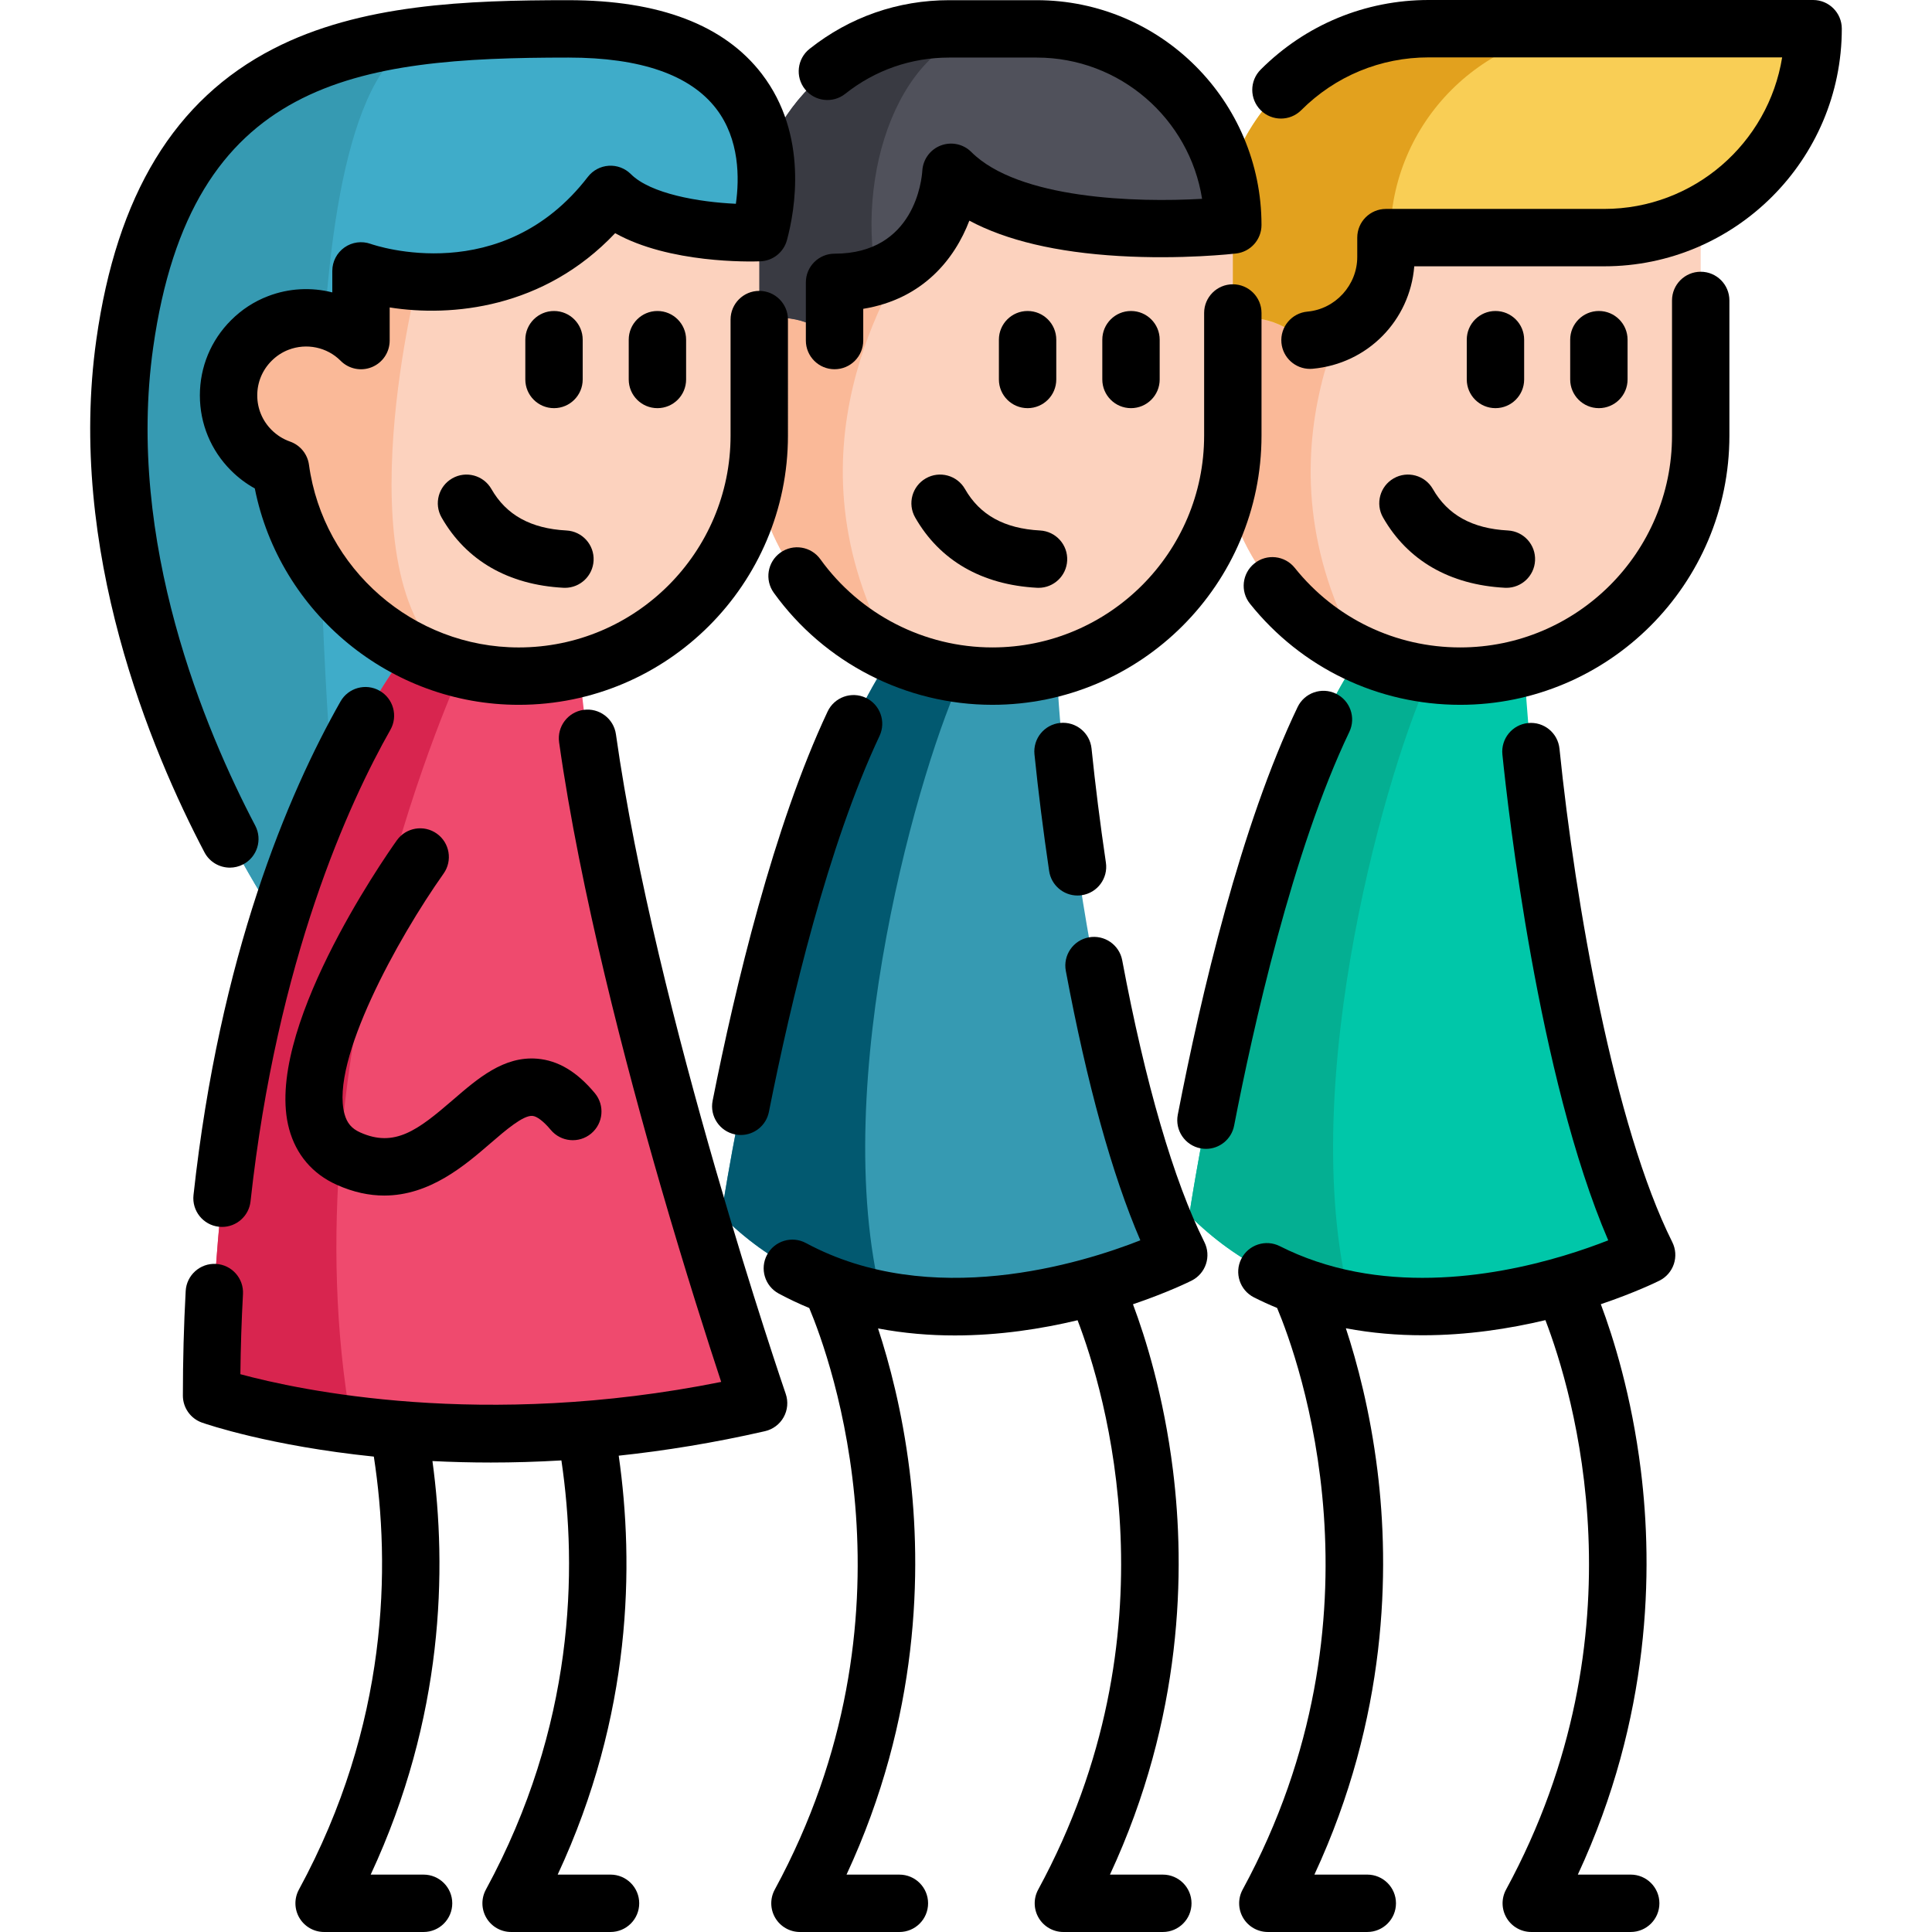 <?xml version="1.0" encoding="iso-8859-1"?>
<!-- Generator: Adobe Illustrator 19.0.0, SVG Export Plug-In . SVG Version: 6.00 Build 0)  -->
<svg version="1.1" id="Capa_1" xmlns="http://www.w3.org/2000/svg" xmlns:xlink="http://www.w3.org/1999/xlink" x="0px" y="0px"
	 viewBox="0 0 512.001 512.001" style="enable-background:new 0 0 512.001 512.001;" xml:space="preserve">
<path style="fill:#FCD2BE;" d="M450.706,38.671v76.783c0,35.188-28.538,63.725-63.735,63.725c-9.428,0-18.369-2.048-26.419-5.718
	v-0.01c-19.474-8.881-33.698-27.28-36.708-49.259c-2.828-0.993-5.484-2.616-7.755-4.886c-8.029-8.019-8.029-21.036,0-29.054
	c8.019-8.039,21.046-8.039,29.075,0l5.353-30.687l3.65-20.894L450.706,38.671L450.706,38.671z"/>
<path style="fill:#FAB998;" d="M360.552,173.451c-19.474-8.881-33.698-27.28-36.708-49.259c-2.828-0.993-5.484-2.616-7.755-4.886
	c-8.029-8.019-8.029-21.036,0-29.054c8.019-8.039,21.046-8.039,29.075,0l5.353-30.687l16.778,3.406
	C360.237,75.167,330.443,119.681,360.552,173.451z"/>
<path style="fill:#F9CE55;" d="M480.5,7.599c0,30.585-24.797,55.372-55.372,55.372h-57.835v5.14c0,12.226-9.915,22.13-22.141,22.13
	c-5.92-5.92-14.568-7.471-21.907-4.653V62.971c0-30.575,24.797-55.372,55.372-55.372C378.617,7.599,480.5,7.599,480.5,7.599z"/>
<path style="fill:#E2A11E;" d="M423.81,7.599h-45.193c-30.575,0-55.372,24.797-55.372,55.372v22.617
	c7.34-2.818,15.987-1.267,21.907,4.653c12.226,0,22.141-9.904,22.141-22.13v-5.14h1.145C368.438,32.396,393.234,7.599,423.81,7.599z
	"/>
<path style="fill:#00C7A9;" d="M436.371,332.582c0,0-39.071,19.535-78.628,11.891c-14.801-2.849-29.673-9.509-42.588-22.424
	c0,0,12.378-82.916,35.573-131.374c3.082-6.437,6.356-12.267,9.823-17.214l14.426,1.115l29.156,2.261
	c0,4.055,0.517,11.993,1.581,22.343C409.324,234.581,419.238,298.327,436.371,332.582z"/>
<path style="fill:#04AF92;" d="M357.743,344.473c-14.801-2.849-29.673-9.509-42.588-22.424c0,0,15.886-106.425,45.396-148.588
	l14.426,1.115l4.177,4.126C368.358,200.873,343.074,286.668,357.743,344.473z"/>
<path style="fill:#FCD2BE;" d="M326.718,38.672v76.783c0,35.188-28.537,63.725-63.735,63.725c-9.428,0-18.369-2.048-26.419-5.718
	v-0.01c-19.474-8.881-33.698-27.28-36.708-49.259c-2.828-0.993-5.484-2.616-7.755-4.886c-8.029-8.019-8.029-21.036,0-29.054
	c8.019-8.039,21.046-8.039,29.075,0l5.353-30.687l3.65-20.894C230.177,38.672,326.718,38.672,326.718,38.672z"/>
<path style="fill:#FAB998;" d="M236.564,173.452c-19.474-8.881-33.698-27.28-36.708-49.259c-2.828-0.993-5.484-2.616-7.755-4.886
	c-8.029-8.019-8.029-21.036,0-29.054c8.019-8.039,21.046-8.039,29.075,0l5.353-30.687l16.778,3.406
	C236.25,75.168,206.455,119.682,236.564,173.452z"/>
<path style="fill:#50515B;" d="M199.596,59.627v25.841c7.269-2.656,15.734-1.054,21.573,4.785V74.833
	c4.227,0,7.867-0.598,11.02-1.642c18.765-6.143,19.829-27.544,19.829-27.544c20.326,20.316,74.694,13.98,74.694,13.98
	c0-14.355-5.819-27.351-15.227-36.759c-9.398-9.398-22.394-15.217-36.749-15.217h-23.165
	C222.872,7.651,199.596,30.917,199.596,59.627z"/>
<path style="fill:#393A42;" d="M199.596,59.627v25.841c7.269-2.656,15.734-1.054,21.573,4.785V74.833
	c4.227,0,7.867-0.598,11.02-1.642c-5.535-29.947,7.958-65.54,33.302-65.54h-13.919C222.872,7.651,199.596,30.917,199.596,59.627z"/>
<path style="fill:#369AB2;" d="M312.375,332.583c0,0-39.071,19.535-78.628,11.891c-14.801-2.849-29.673-9.509-42.588-22.424
	c0,0,15.886-106.425,45.396-148.588l14.426,1.115l29.156,2.261C280.138,194.761,290.235,288.312,312.375,332.583z"/>
<path style="fill:#025970;" d="M233.748,344.474c-14.801-2.849-29.673-9.509-42.588-22.424c0,0,15.886-106.425,45.396-148.588
	l14.426,1.115l4.177,4.126C244.362,200.874,219.079,286.669,233.748,344.474z"/>
<path style="fill:#3FACC9;" d="M201.21,61.655c5.205-19.262,3.176-54.002-50.552-54.002S44.212,11.981,33.061,91.054
	s40.722,153.079,40.722,153.079"/>
<path style="fill:#369AB2;" d="M73.784,244.133l15.5-22.201C85.331,177.407,73.642,13.329,115.693,9.041
	C75.7,13.197,41.749,29.417,33.061,91.054C21.909,170.128,73.784,244.133,73.784,244.133z"/>
<path style="fill:#FCD2BE;" d="M66.596,119.308c2.271,2.271,4.927,3.893,7.755,4.886c3.568,26.054,22.881,47.079,48.032,53.182
	c4.836,1.186,9.894,1.805,15.095,1.805c35.198,0,63.735-28.537,63.735-63.725V61.655c0,0-28.254,1.014-39.405-10.138
	c-16.19,21.015-37.225,23.945-51.175,23.033c0-0.01,0-0.01,0-0.01c-8.931-0.588-14.963-2.747-14.963-2.747v18.461l-0.01-0.01
	c-5.92-5.92-14.568-7.471-21.907-4.653c-2.605,0.993-5.049,2.555-7.157,4.663C58.567,98.272,58.567,111.289,66.596,119.308z"/>
<path style="fill:#FAB998;" d="M66.596,119.308c2.271,2.271,4.927,3.893,7.755,4.886c3.568,26.054,22.881,47.079,48.032,53.182
	C89.284,159.22,110.35,75.676,110.634,74.55c0-0.01,0-0.01,0-0.01c-8.931-0.588-14.963-2.747-14.963-2.747v18.461l-0.01-0.01
	c-5.92-5.92-14.568-7.471-21.907-4.653c-2.605,0.993-5.049,2.555-7.157,4.663C58.567,98.272,58.567,111.289,66.596,119.308z"/>
<path style="fill:#EF4A6E;" d="M201.038,371.867c-44.2,10.117-81.973,9.043-107.875,5.748c-23.388-2.98-37.094-7.776-37.094-7.776
	c0-134.831,52.229-197.715,52.229-197.715l11.587,1.277l33.667,3.731C160.294,253.703,201.038,371.867,201.038,371.867z"/>
<path style="fill:#D8254F;" d="M93.163,377.615c-23.388-2.98-37.094-7.776-37.094-7.776c0-134.831,52.229-197.715,52.229-197.715
	l11.587,1.277l2.494,3.974C122.38,177.376,75.382,278.094,93.163,377.615z"/>
<path d="M480.496,0H378.618c-16.82,0-32.634,6.55-44.529,18.444c-2.969,2.969-2.969,7.783,0,10.752c2.97,2.969,7.784,2.969,10.753,0
	c9.021-9.021,21.015-13.99,33.775-13.99h93.67c-3.652,22.738-23.409,40.162-47.16,40.162H367.29c-4.2,0-7.603,3.404-7.603,7.603
	v5.137c0,7.449-5.8,13.806-13.203,14.473c-4.182,0.376-7.267,4.072-6.891,8.254c0.356,3.951,3.673,6.922,7.564,6.922
	c0.229,0,0.458-0.01,0.691-0.031c14.593-1.314,25.788-12.789,26.947-27.151h50.331c34.722,0,62.971-28.249,62.971-62.972
	C488.099,3.404,484.696,0,480.496,0z"/>
<path d="M403.916,100.561V90.02c0-4.199-3.403-7.603-7.603-7.603s-7.603,3.404-7.603,7.603v10.541c0,4.199,3.403,7.603,7.603,7.603
	S403.916,104.76,403.916,100.561z"/>
<path d="M431.324,100.561V90.02c0-4.199-3.403-7.603-7.603-7.603s-7.603,3.404-7.603,7.603v10.541c0,4.199,3.403,7.603,7.603,7.603
	S431.324,104.76,431.324,100.561z"/>
<path d="M379.725,129.596c-2.084-3.646-6.73-4.912-10.374-2.828c-3.646,2.083-4.913,6.728-2.828,10.374
	c6.519,11.405,17.681,17.845,32.284,18.625c0.138,0.007,0.275,0.011,0.412,0.011c4.012,0,7.369-3.144,7.585-7.198
	c0.224-4.193-2.994-7.774-7.188-7.998C390.168,140.077,383.661,136.483,379.725,129.596z"/>
<path d="M450.706,72.014c-4.2,0-7.603,3.404-7.603,7.603v35.837c0,30.946-25.181,56.122-56.131,56.122
	c-17.141,0-33.121-7.685-43.844-21.085c-2.623-3.279-7.409-3.811-10.686-1.186c-3.279,2.624-3.811,7.409-1.186,10.687
	c13.623,17.026,33.933,26.791,55.716,26.791c39.336,0,71.338-31.997,71.338-71.329V79.617
	C458.309,75.418,454.905,72.014,450.706,72.014z"/>
<path d="M413.279,198.409c-0.426-4.178-4.145-7.222-8.335-6.793c-4.178,0.426-7.219,4.158-6.792,8.335
	c1.479,14.507,9.479,85.566,28.048,128.748c-12.341,4.86-39.738,13.577-67.018,8.307c-7.13-1.373-13.86-3.645-20.004-6.755
	c-3.745-1.897-8.32-0.397-10.218,3.349c-1.897,3.747-0.397,8.321,3.349,10.218c1.998,1.012,4.049,1.942,6.139,2.804
	c5.698,13.589,30.384,81.387-9.138,154.143c-1.279,2.356-1.224,5.212,0.147,7.516c1.372,2.304,3.854,3.716,6.535,3.716h26.351
	c4.2,0,7.603-3.404,7.603-7.603c0-4.199-3.403-7.603-7.603-7.603H348.33c19.396-41.725,19.964-80.81,16.701-107.139
	c-1.944-15.685-5.381-28.592-8.365-37.65c6.89,1.306,13.739,1.855,20.375,1.855c11.827,0,22.974-1.738,32.51-4.008
	c7.282,18.99,26.582,82.781-10.43,150.915c-1.279,2.356-1.224,5.212,0.147,7.516c1.372,2.304,3.854,3.716,6.535,3.716h26.351
	c4.2,0,7.603-3.404,7.603-7.603s-3.403-7.603-7.603-7.603h-14.013c19.395-41.725,19.963-80.81,16.7-107.139
	c-2.461-19.849-7.309-35.247-10.607-44.024c9.131-3.09,14.923-5.939,15.541-6.248c1.803-0.902,3.175-2.484,3.813-4.397
	c0.638-1.913,0.489-4.001-0.413-5.805C427.82,298.487,417.474,239.552,413.279,198.409z"/>
<path d="M354.012,183.817c-3.788-1.813-8.329-0.212-10.141,3.576c-15.021,31.381-25.554,76.061-31.745,108.016
	c-0.799,4.123,1.896,8.112,6.019,8.911c0.489,0.094,0.975,0.14,1.455,0.14c3.569,0,6.753-2.524,7.456-6.159
	c4.93-25.447,15.452-72.839,30.532-104.343C359.4,190.17,357.799,185.629,354.012,183.817z"/>
<path d="M219.324,188.564c-14.292,30.385-24.457,72.857-30.469,103.136c-0.818,4.119,1.858,8.12,5.977,8.938
	c0.499,0.099,0.997,0.147,1.488,0.147c3.554,0,6.731-2.505,7.45-6.124c5.846-29.447,15.677-70.633,29.314-99.625
	c1.787-3.8,0.155-8.329-3.645-10.116C225.64,183.134,221.112,184.765,219.324,188.564z"/>
<path d="M297.4,254.486c-0.775-4.128-4.755-6.845-8.875-6.072c-4.127,0.773-6.846,4.746-6.072,8.873
	c5.625,30.016,12.256,53.983,19.748,71.411c-15.66,6.161-55.551,18.527-88.613,0.726c-3.697-1.992-8.308-0.607-10.299,3.09
	s-0.607,8.308,3.09,10.299c2.668,1.437,5.366,2.7,8.08,3.823c5.706,13.613,30.369,81.396-9.142,154.132
	c-1.279,2.356-1.224,5.212,0.147,7.516c1.372,2.304,3.854,3.716,6.535,3.716h26.351c4.2,0,7.603-3.404,7.603-7.603
	c0-4.199-3.403-7.603-7.603-7.603h-14.013c19.395-41.725,19.963-80.81,16.7-107.139c-1.941-15.659-5.369-28.549-8.349-37.605
	c6.881,1.31,13.722,1.858,20.355,1.858c11.828,0,22.983-1.748,32.526-4.029c7.289,19.023,26.554,82.786-10.441,150.888
	c-1.279,2.356-1.224,5.212,0.147,7.516c1.372,2.304,3.854,3.716,6.535,3.716h26.352c4.2,0,7.603-3.404,7.603-7.603
	c0-4.199-3.403-7.603-7.603-7.603h-14.014c19.396-41.725,19.964-80.81,16.701-107.139c-2.459-19.838-7.303-35.228-10.602-44.009
	c9.029-3.065,14.795-5.894,15.531-6.262c1.803-0.902,3.176-2.484,3.814-4.396c0.638-1.913,0.489-4.001-0.413-5.805
	C311.037,312.907,303.508,287.077,297.4,254.486z"/>
<path d="M280.938,191.586c-4.178,0.426-7.219,4.158-6.792,8.335c0.991,9.722,2.336,20.41,3.889,30.909
	c0.559,3.777,3.805,6.492,7.511,6.492c0.37,0,0.745-0.027,1.122-0.083c4.154-0.614,7.023-4.48,6.408-8.634
	c-1.52-10.277-2.834-20.728-3.804-30.226C288.847,194.202,285.123,191.16,280.938,191.586z"/>
<path d="M279.925,100.562V90.021c0-4.199-3.403-7.603-7.603-7.603c-4.2,0-7.603,3.404-7.603,7.603v10.541
	c0,4.199,3.403,7.603,7.603,7.603C276.522,108.166,279.925,104.761,279.925,100.562z"/>
<path d="M292.123,90.021v10.541c0,4.199,3.403,7.603,7.603,7.603s7.603-3.404,7.603-7.603V90.021c0-4.199-3.403-7.603-7.603-7.603
	S292.123,85.822,292.123,90.021z"/>
<path d="M255.733,129.598c-2.083-3.647-6.728-4.913-10.373-2.829c-3.647,2.083-4.914,6.727-2.829,10.374
	c6.518,11.405,17.68,17.846,32.284,18.626c0.138,0.007,0.275,0.011,0.412,0.011c4.013,0,7.369-3.144,7.585-7.198
	c0.224-4.193-2.994-7.774-7.188-7.998C266.175,140.078,259.668,136.485,255.733,129.598z"/>
<path d="M205.058,157.083c13.384,18.596,35.039,29.699,57.925,29.699c39.332,0,71.331-31.998,71.331-71.332V82.943
	c0-4.199-3.403-7.603-7.603-7.603c-4.2,0-7.603,3.404-7.603,7.603v32.507c0,30.947-25.177,56.125-56.124,56.125
	c-18.009,0-35.047-8.739-45.581-23.375c-2.453-3.409-7.206-4.182-10.613-1.729C203.381,148.923,202.606,153.675,205.058,157.083z"/>
<path d="M223.997,24.86c7.911-6.283,17.446-9.604,27.573-9.604h23.166c22.107,0,40.489,16.251,43.829,37.433
	c-17.454,1.026-48.665,0.083-61.171-12.423c-2.116-2.115-5.276-2.769-8.07-1.711c-2.797,1.058-4.714,3.681-4.899,6.666
	c-0.14,2.253-1.974,22.009-23.259,22.009c-4.2,0-7.603,3.404-7.603,7.603v15.415c0,4.199,3.403,7.603,7.603,7.603
	c4.2,0,7.603-3.404,7.603-7.603v-8.406c15.863-2.596,24.258-13.257,28.119-23.365c9.804,5.244,23.073,8.386,39.643,9.367
	c16.607,0.984,30.474-0.597,31.057-0.665c3.832-0.446,6.723-3.693,6.723-7.553c0-32.851-26.726-59.578-59.578-59.578H251.57
	c-13.598,0-26.402,4.462-37.03,12.903c-3.289,2.611-3.837,7.394-1.226,10.683C215.927,26.923,220.711,27.47,223.997,24.86z"/>
<path d="M100.594,183.049c-3.654-2.071-8.296-0.79-10.365,2.863c-13.936,24.573-32.006,67.214-38.95,130.806
	c-0.455,4.175,2.559,7.928,6.733,8.384c0.281,0.03,0.56,0.046,0.834,0.046c3.829,0,7.124-2.884,7.55-6.779
	c7.013-64.23,26.229-105.858,37.06-124.956C105.529,189.762,104.246,185.121,100.594,183.049z"/>
<path d="M207.684,375.558c1.047-1.887,1.245-4.129,0.541-6.169c-0.345-0.999-34.547-100.721-44.995-174.796
	c-0.586-4.158-4.431-7.055-8.592-6.467c-4.158,0.586-7.053,4.432-6.467,8.591c5.577,39.538,17.704,85.741,26.895,117.539
	c6.61,22.863,12.695,41.782,16.057,51.966c-63.201,12.692-112.005,2.136-127.421-2.042c0.08-7.147,0.312-14.264,0.692-21.226
	c0.229-4.193-2.985-7.778-7.178-8.006c-4.168-0.236-7.778,2.985-8.006,7.177c-0.495,9.074-0.745,18.399-0.745,27.715
	c0,3.231,2.043,6.109,5.091,7.176c1.315,0.46,18.044,6.167,45.515,8.998c4.469,29.076,3.936,70.945-19.86,114.753
	c-1.279,2.356-1.224,5.212,0.147,7.516c1.372,2.304,3.854,3.716,6.535,3.716h26.358c4.2,0,7.603-3.404,7.603-7.603
	s-3.403-7.603-7.603-7.603H98.237c19.391-41.634,20.277-80.867,16.366-109.596c4.921,0.247,10.081,0.39,15.479,0.39
	c5.957,0,12.204-0.178,18.696-0.562c4.297,29.036,3.51,70.448-20.011,113.74c-1.28,2.356-1.225,5.212,0.146,7.517
	c1.372,2.304,3.854,3.716,6.535,3.716h26.347c4.2,0,7.603-3.404,7.603-7.603s-3.403-7.603-7.603-7.603h-14.003
	c19.71-42.314,20.303-82.169,16.175-111.02c12.222-1.304,25.191-3.386,38.769-6.494
	C204.836,378.797,206.637,377.444,207.684,375.558z"/>
<path d="M154.421,100.563V90.022c0-4.199-3.403-7.603-7.603-7.603c-4.2,0-7.603,3.404-7.603,7.603v10.541
	c0,4.199,3.403,7.603,7.603,7.603C151.018,108.167,154.421,104.762,154.421,100.563z"/>
<path d="M166.62,90.022v10.541c0,4.199,3.403,7.603,7.603,7.603c4.2,0,7.603-3.404,7.603-7.603V90.022
	c0-4.199-3.403-7.603-7.603-7.603C170.024,82.419,166.62,85.823,166.62,90.022z"/>
<path d="M130.229,129.598c-2.085-3.646-6.73-4.912-10.374-2.828c-3.646,2.083-4.913,6.728-2.828,10.374
	c6.519,11.405,17.681,17.845,32.284,18.625c0.138,0.007,0.275,0.011,0.412,0.011c4.012,0,7.369-3.144,7.585-7.198
	c0.224-4.193-2.994-7.774-7.188-7.998C140.672,140.079,134.166,136.485,130.229,129.598z"/>
<path d="M60.917,229.935c1.192,0,2.401-0.281,3.528-0.873c3.718-1.952,5.149-6.548,3.197-10.265
	c-13.225-25.186-34.322-75.134-27.053-126.68c10.04-71.201,53.845-76.86,110.068-76.86c19.089,0,32.268,4.571,39.171,13.586
	c6.196,8.093,6.136,18.442,5.187,25.163c-9.78-0.443-22.603-2.637-27.83-7.865c-1.547-1.547-3.687-2.354-5.868-2.211
	c-2.183,0.141-4.199,1.216-5.533,2.949c-22.719,29.508-56.168,18.24-57.552,17.756c-2.332-0.834-4.919-0.484-6.942,0.94
	c-2.022,1.424-3.227,3.744-3.227,6.217v5.7c-5.537-1.408-11.485-1.135-17.023,0.992c-3.683,1.404-6.989,3.554-9.821,6.389
	c-5.321,5.314-8.253,12.384-8.253,19.907c0,7.522,2.932,14.592,8.25,19.904c1.896,1.896,4.005,3.486,6.307,4.758
	c6.569,32.976,35.916,57.343,69.953,57.343c39.336,0,71.338-31.997,71.338-71.328V84.69c0-4.199-3.403-7.603-7.603-7.603
	c-4.2,0-7.603,3.404-7.603,7.603v30.768c0,30.946-25.181,56.122-56.131,56.122c-27.91,0-51.81-20.815-55.595-48.416
	c-0.387-2.825-2.323-5.196-5.013-6.141c-1.851-0.65-3.5-1.69-4.903-3.093c-2.444-2.442-3.791-5.69-3.791-9.147
	c0-3.457,1.347-6.706,3.796-9.151c1.312-1.312,2.822-2.299,4.506-2.942c4.772-1.833,10.192-0.682,13.75,2.875
	c2.159,2.213,5.444,2.899,8.308,1.733c2.864-1.166,4.737-3.95,4.737-7.043v-8.781c16.359,2.588,40.844,0.304,59.755-19.681
	c14.341,8.041,35.701,7.562,38.456,7.462c3.332-0.12,6.197-2.397,7.068-5.614c2.124-7.858,5.727-27.879-6.647-44.04
	C191.971,6.627,174.729,0.05,150.658,0.05c-26.929,0-55.151,0.996-78.246,12.892C46.28,26.402,30.945,51.606,25.532,89.993
	c-7.865,55.768,14.572,109.066,28.647,135.872C55.539,228.455,58.181,229.935,60.917,229.935z"/>
<path d="M89.2,313.967c4.507,2.028,8.713,2.868,12.628,2.868c12.104-0.001,21.415-8.036,28.128-13.832
	c4.062-3.508,8.686-7.472,11.144-7.281c1.204,0.098,2.974,1.451,4.856,3.708c2.689,3.226,7.483,3.66,10.708,0.972
	c3.226-2.689,3.661-7.483,0.972-10.708c-4.739-5.686-9.741-8.672-15.292-9.127c-8.831-0.724-15.692,5.198-22.325,10.925
	c-9.285,8.016-15.441,12.719-24.581,8.607c-2.248-1.011-3.486-2.472-4.143-4.883c-3.818-14.022,14.079-46.514,26.258-63.702
	c2.429-3.424,1.623-8.171-1.801-10.601c-3.427-2.43-8.173-1.622-10.601,1.802c-3.651,5.145-35.46,51.005-28.53,76.488
	C78.466,305.99,82.816,311.095,89.2,313.967z"/>
<g>
</g>
<g>
</g>
<g>
</g>
<g>
</g>
<g>
</g>
<g>
</g>
<g>
</g>
<g>
</g>
<g>
</g>
<g>
</g>
<g>
</g>
<g>
</g>
<g>
</g>
<g>
</g>
<g>
</g>
</svg>
